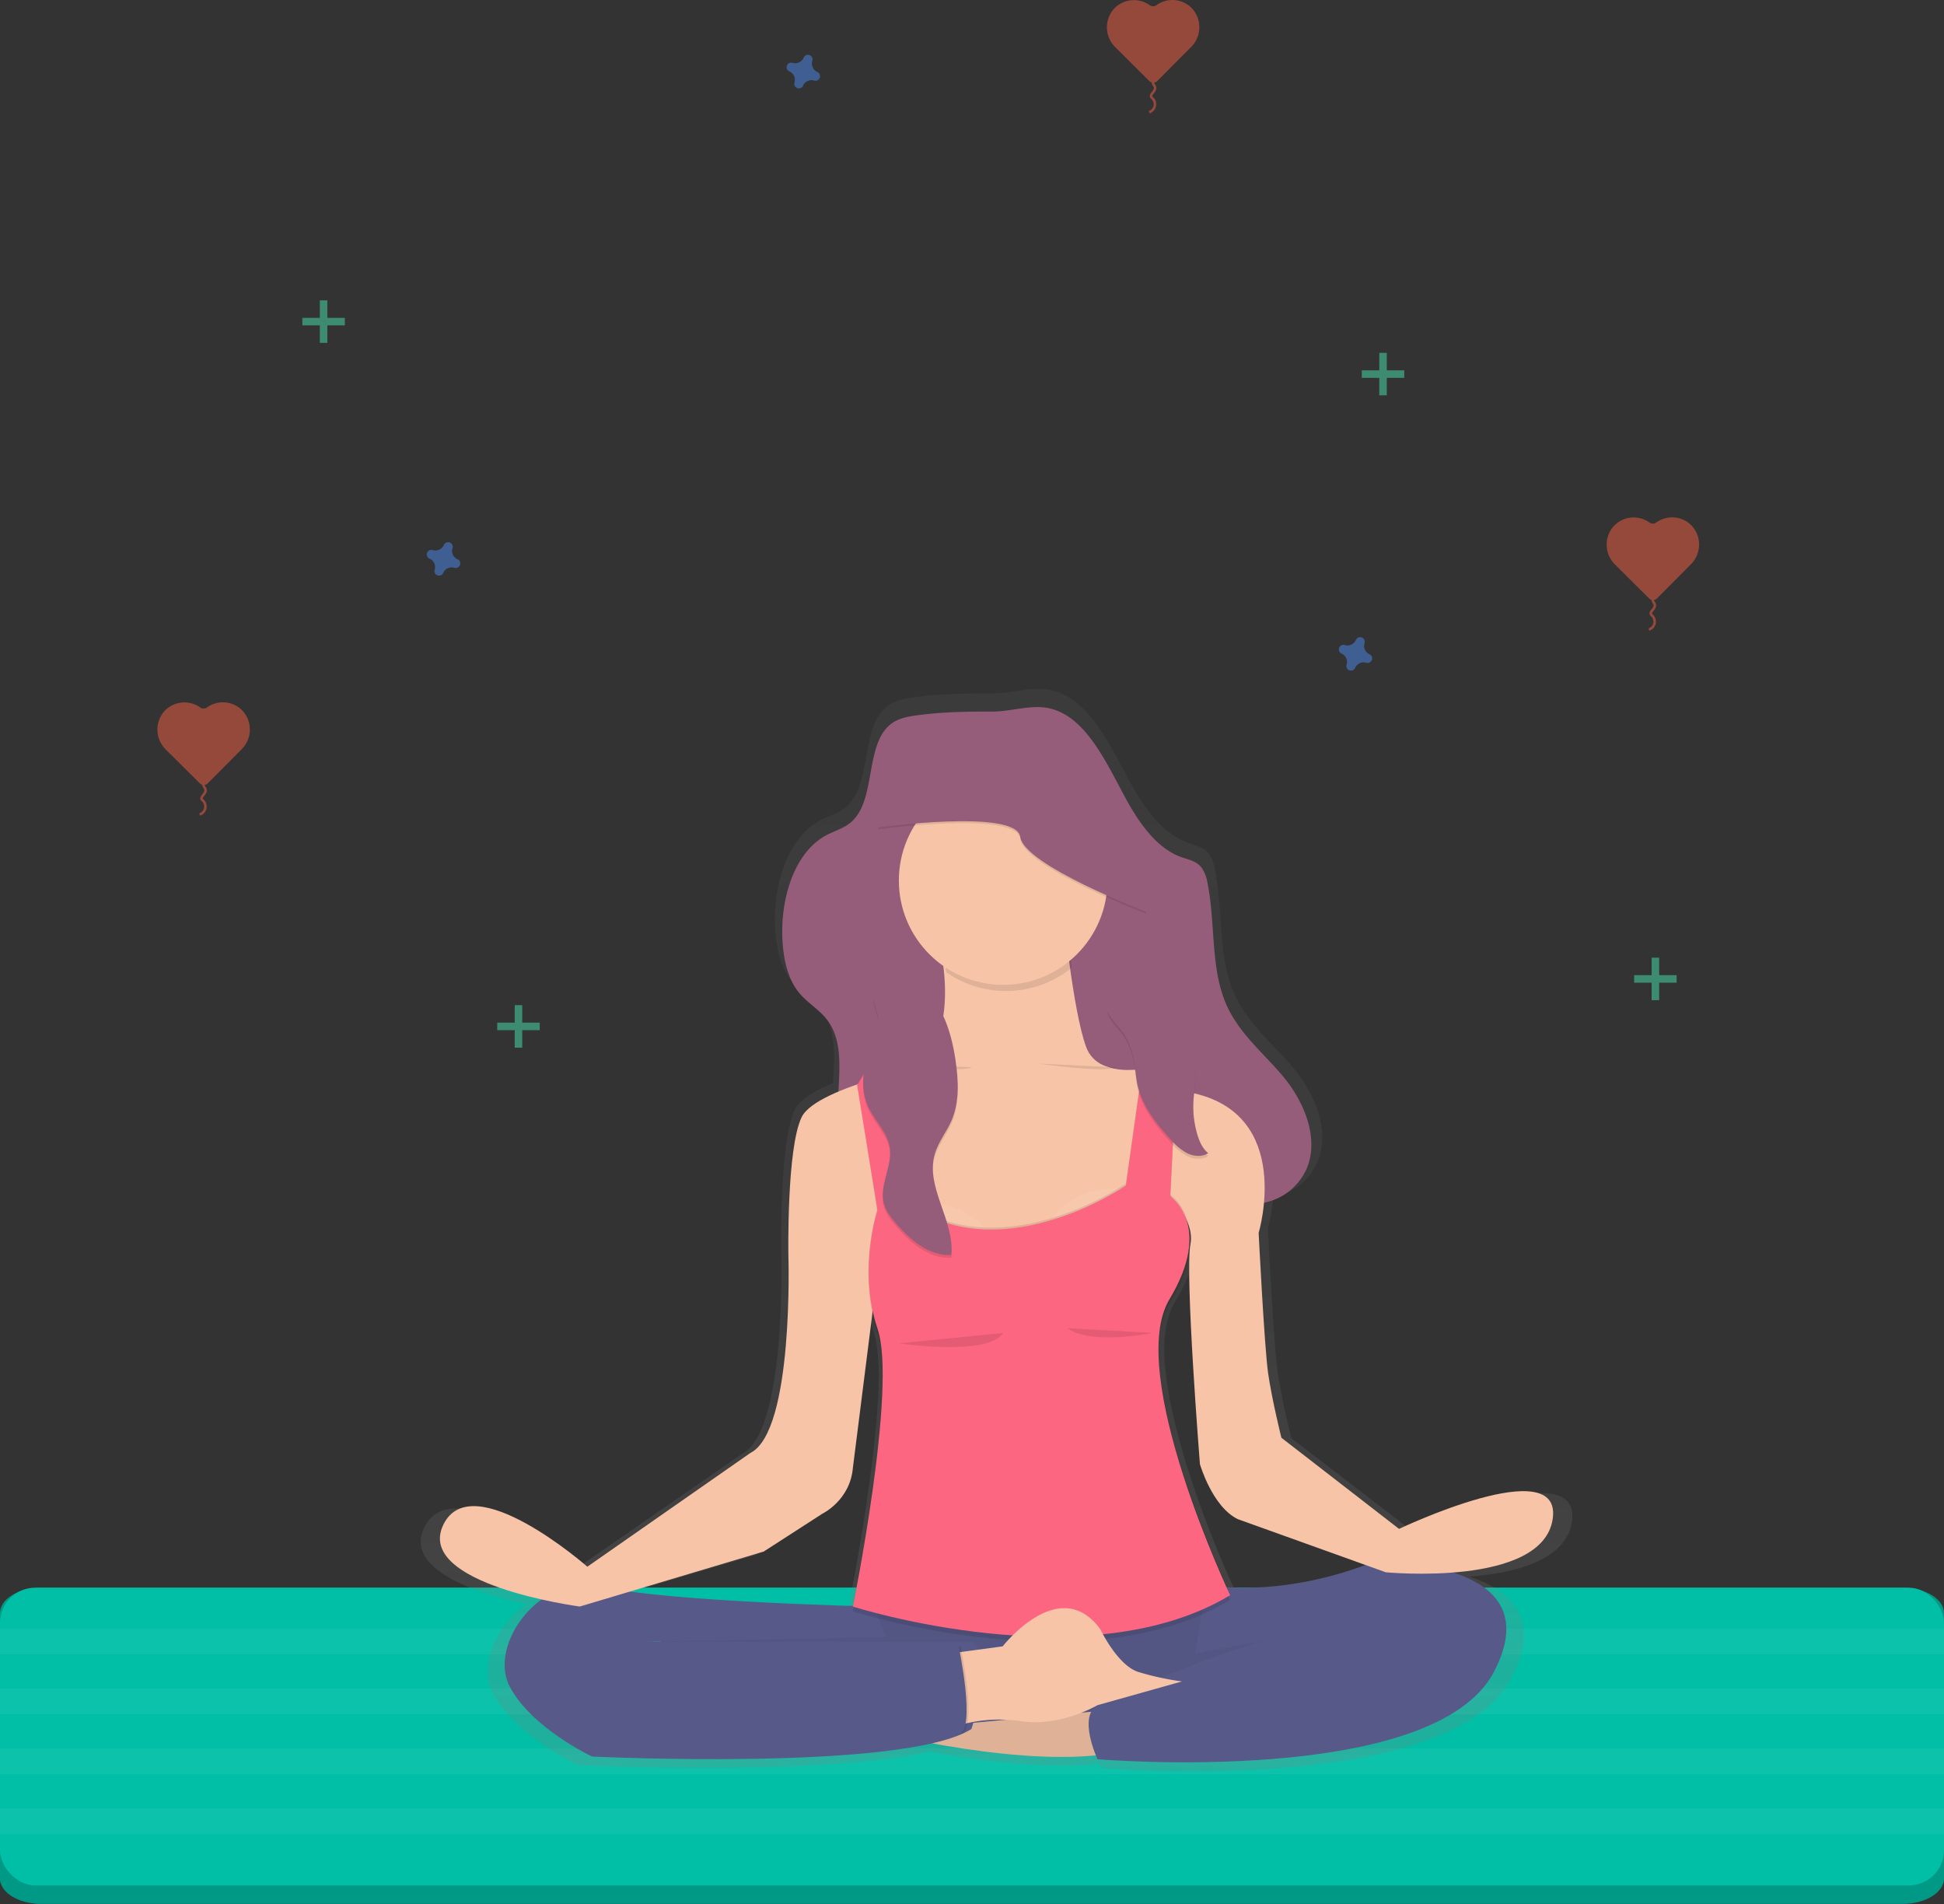 <svg id="46e57871-9956-42ae-80ad-44debb9ce8bb" data-name="Layer 1" xmlns="http://www.w3.org/2000/svg" xmlns:xlink="http://www.w3.org/1999/xlink" width="778" height="761.81" viewBox="0 0 778 761.81"><rect x="0" y="0" width="778" height="761.81" fill="#333333" stroke="none"/><defs><linearGradient id="4e52bdea-3ee3-4982-ab0f-41ec51f7690b" x1="593" y1="777.92" x2="593" y2="344.92" gradientUnits="userSpaceOnUse"><stop offset="0" stop-color="gray" stop-opacity="0.25"/><stop offset="0.54" stop-color="gray" stop-opacity="0.12"/><stop offset="1" stop-color="gray" stop-opacity="0.1"/></linearGradient></defs><title>Meditation</title><path d="M955.66,704.53h-745c-9.12,0-16.51,4.59-16.51,10.25v106c0,5.66,7.39,10.25,16.51,10.25h745c9.12,0,16.52-4.59,16.52-10.25v-106C972.18,709.12,964.78,704.53,955.66,704.53Z" transform="translate(-194.18 -69.27)" fill="#00bfa6"/><path d="M955.66,704.53h-745c-9.12,0-16.51,4.59-16.51,10.25v106c0,5.66,7.39,10.25,16.51,10.25h745c9.12,0,16.52-4.59,16.52-10.25v-106C972.18,709.12,964.78,704.53,955.66,704.53Z" transform="translate(-194.18 -69.27)" opacity="0.2"/><rect y="635.26" width="778" height="119.12" rx="14.09" ry="14.09" fill="#00bfa6"/><rect y="651.69" width="778" height="10.27" fill="#fff" opacity="0.05"/><rect y="675.65" width="778" height="10.27" fill="#fff" opacity="0.05"/><rect y="699.61" width="778" height="10.27" fill="#fff" opacity="0.05"/><rect y="723.57" width="778" height="10.27" fill="#fff" opacity="0.05"/><g opacity="0.5"><path d="M854.32,278.35a10.9,10.9,0,0,0-14.21,1.32,11.13,11.13,0,0,0,.44,15.51l13.58,13.5a2.27,2.27,0,0,0,3.21,0l13.5-13.58a11.13,11.13,0,0,0,.36-15.51A10.88,10.88,0,0,0,857,278.34,2.3,2.3,0,0,1,854.32,278.35Z" transform="translate(-194.18 -69.27)" fill="#f55f44"/><path d="M855.83,308.15a2,2,0,0,0,0,1.89,9.77,9.77,0,0,1,.53.88c.35.87-.26,1.82-.88,2.53-.39.45-.82,1.05-.57,1.6a2.07,2.07,0,0,0,.46.52,3.34,3.34,0,0,1-1.27,5.58" transform="translate(-194.18 -69.27)" fill="none" stroke="#f55f44" stroke-miterlimit="10"/></g><g opacity="0.5"><path d="M274.32,352.35a10.9,10.9,0,0,0-14.21,1.32,11.13,11.13,0,0,0,.44,15.51l13.58,13.5a2.27,2.27,0,0,0,3.21,0l13.5-13.58a11.13,11.13,0,0,0,.36-15.51A10.88,10.88,0,0,0,277,352.34,2.3,2.3,0,0,1,274.32,352.35Z" transform="translate(-194.18 -69.27)" fill="#f55f44"/><path d="M275.83,382.15a2,2,0,0,0,0,1.89,9.77,9.77,0,0,1,.53.88c.35.87-.26,1.82-.88,2.53-.39.45-.82,1.05-.57,1.6a2.07,2.07,0,0,0,.46.52,3.34,3.34,0,0,1-1.27,5.58" transform="translate(-194.18 -69.27)" fill="none" stroke="#f55f44" stroke-miterlimit="10"/></g><g opacity="0.5"><path d="M654.32,71.35a10.9,10.9,0,0,0-14.21,1.32,11.13,11.13,0,0,0,.44,15.51l13.58,13.5a2.27,2.27,0,0,0,3.21,0l13.5-13.58a11.13,11.13,0,0,0,.36-15.51A10.88,10.88,0,0,0,657,71.34,2.3,2.3,0,0,1,654.32,71.35Z" transform="translate(-194.18 -69.27)" fill="#f55f44"/><path d="M655.83,101.15a2,2,0,0,0,0,1.89,9.77,9.77,0,0,1,.53.88c.35.87-.26,1.82-.88,2.53-.39.45-.82,1-.57,1.6a2.07,2.07,0,0,0,.46.52,3.34,3.34,0,0,1-1.27,5.58" transform="translate(-194.18 -69.27)" fill="none" stroke="#f55f44" stroke-miterlimit="10"/></g><g opacity="0.5"><rect x="552" y="141.18" width="3" height="17" fill="#47e6b1"/><rect x="746.18" y="210.44" width="3" height="17" transform="translate(772.44 -598) rotate(90)" fill="#47e6b1"/></g><g opacity="0.5"><rect x="206" y="402.18" width="3" height="17" fill="#47e6b1"/><rect x="400.18" y="471.44" width="3" height="17" transform="translate(687.44 9) rotate(90)" fill="#47e6b1"/></g><g opacity="0.5"><rect x="128" y="120.18" width="3" height="17" fill="#47e6b1"/><rect x="322.18" y="189.44" width="3" height="17" transform="translate(327.44 -195) rotate(90)" fill="#47e6b1"/></g><g opacity="0.5"><rect x="661" y="383.18" width="3" height="17" fill="#47e6b1"/><rect x="855.18" y="452.44" width="3" height="17" transform="translate(1123.44 -465) rotate(90)" fill="#47e6b1"/></g><path d="M742.27,331.06a3.68,3.68,0,0,1-2-4.44,1.19,1.19,0,0,0,.08-.41h0A1.84,1.84,0,0,0,737,325h0a2.08,2.08,0,0,0-.2.36,3.68,3.68,0,0,1-4.44,2,1.86,1.86,0,0,0-.41-.08h0a1.84,1.84,0,0,0-1.22,3.31h0a1.82,1.82,0,0,0,.36.2,3.67,3.67,0,0,1,2,4.44,2,2,0,0,0-.08.41h0a1.84,1.84,0,0,0,3.31,1.22h0a1.58,1.58,0,0,0,.2-.36,3.69,3.69,0,0,1,4.45-2.05,1.77,1.77,0,0,0,.4.08h0a1.84,1.84,0,0,0,1.22-3.31h0A1.58,1.58,0,0,0,742.27,331.06Z" transform="translate(-194.18 -69.27)" fill="#4d8af0" opacity="0.5"/><path d="M377.27,293.06a3.68,3.68,0,0,1-2-4.44,1.19,1.19,0,0,0,.08-.41h0A1.84,1.84,0,0,0,372,287h0a2.08,2.08,0,0,0-.2.36,3.68,3.68,0,0,1-4.44,2,1.86,1.86,0,0,0-.41-.08h0a1.84,1.84,0,0,0-1.22,3.31h0a1.82,1.82,0,0,0,.36.2,3.67,3.67,0,0,1,2.05,4.44,2,2,0,0,0-.08.41h0a1.84,1.84,0,0,0,3.31,1.22h0a1.58,1.58,0,0,0,.2-.36,3.69,3.69,0,0,1,4.45-2.05,1.77,1.77,0,0,0,.4.08h0a1.84,1.84,0,0,0,1.22-3.31h0A1.58,1.58,0,0,0,377.27,293.06Z" transform="translate(-194.18 -69.27)" fill="#4d8af0" opacity="0.5"/><path d="M521.27,98.06a3.68,3.68,0,0,1-2-4.44,1.19,1.19,0,0,0,.08-.41h0A1.84,1.84,0,0,0,516,92h0a2.08,2.08,0,0,0-.2.36,3.68,3.68,0,0,1-4.44,2.05,1.86,1.86,0,0,0-.41-.08h0a1.84,1.84,0,0,0-1.22,3.31h0a1.82,1.82,0,0,0,.36.2,3.67,3.67,0,0,1,2.05,4.44,2,2,0,0,0-.08.41h0a1.84,1.84,0,0,0,3.31,1.22h0a1.58,1.58,0,0,0,.2-.36,3.69,3.69,0,0,1,4.45-2.05,1.77,1.77,0,0,0,.4.08h0a1.84,1.84,0,0,0,1.22-3.31h0A1.58,1.58,0,0,0,521.27,98.06Z" transform="translate(-194.18 -69.27)" fill="#4d8af0" opacity="0.5"/><path d="M759.66,682.08,711,644.71s-3.92-15.56-5.49-26.46-3.93-57.6-3.93-57.6a67.73,67.73,0,0,0,2.21-12.36c.48-.1,1-.22,1.45-.35a24.25,24.25,0,0,0,16.39-14.13c5-12.44-1.46-27.14-9.64-37s-18.48-17.78-23.86-30c-6.64-15.05-4.37-33.26-7.76-49.74a15.05,15.05,0,0,0-2.5-6.43c-2.11-2.61-5.4-3.17-8.33-4.21-9.28-3.3-16.24-12.31-21.67-21.72-8.79-15.25-17.89-38.45-36-39.77-6.73-.49-13.75,1.78-20.56,1.76-10.55,0-21,.13-31.46,1.58-3.74.51-7.61,1.21-10.73,3.67-10.71,8.48-5.86,30.87-16.18,40-3.07,2.7-7,3.68-10.47,5.54-13.08,7-18.89,25.67-18.12,42.46.37,7.88,2,16.07,6.65,21.82,3.69,4.6,8.93,7.24,12.37,12.1,5.53,7.82,4.78,18.21,4.18,28.77-7.4,3.1-13.34,6.66-15.21,10.49C506,526,506.82,570,506.82,570s2.35,72-15.71,81l-67.52,46.7s-47.9-41.64-59.68-17.12c-8.05,16.77,21.35,26.26,40.75,30.58-12.23,8.68-19,24.72-13.27,35.58,9,17.13,34.16,28.8,34.16,28.8s95.95,4.63,140.3-5.31h.73c18.83,3.41,45.85,7,67.52,4.84.42,1,.71,1.64.71,1.64s139,11.68,164.11-35.8c12.88-24.36-.56-35.6-16.72-40.78,18.09-1.44,38.69-6.5,41.06-21.89C827.58,650.16,759.66,682.08,759.66,682.08Zm-14,14.89c-25.44,9.26-46.08,9.78-57.08,9.09-5.4-11.78-27.92-62.79-28.51-96.94.15-7.62,1.5-14.28,4.55-19.28,6.54-10.77,8.48-19.22,8.26-25.63,0-.47,0-.94,0-1.4a26.17,26.17,0,0,0-.56-5.83,15.34,15.34,0,0,1,.92,8.34c-2.35,12.06,3.93,90.29,3.93,90.29s5.1,17.52,15.7,22.57Zm-249.08-5.55L521,675.85s11.39-5.45,12.57-18.68l8.05-63.23a64.44,64.44,0,0,0,2.15,8c1.42,4.15,2,10.23,2.12,17.47-.31,35.29-12.32,93.84-12.32,93.84l.14,0c0,.17-.06.31-.08.42l-.85.05c-19.75-.6-65.78-2.32-91.54-5.89ZM454,728.27v.12h-6Z" transform="translate(-194.18 -69.27)" fill="url(#4e52bdea-3ee3-4982-ab0f-41ec51f7690b)"/><path d="M646,391.06c5.24,9.18,12,18,21,21.17,2.83,1,6,1.57,8,4.12a14.74,14.74,0,0,1,2.43,6.27c3.27,16.06,1.08,33.81,7.5,48.5,5.2,11.89,15.15,19.63,23.06,29.22s14.11,23.93,9.32,36.05a23.53,23.53,0,0,1-15.85,13.78c-6.62,1.8-13.53,1.05-20.25-.14-8.86-1.57-17.88-4-25.26-10-12.77-10.38-18.17-29-24.85-45.57-3.14-7.76-7.31-15.89-14.21-18.66-7.9-3.18-16.79,2.13-21.92,9.92s-7.4,17.58-9.89,27c-2.8,10.64-6.34,21.68-13.71,28.64a23.07,23.07,0,0,1-24.64,4.92c-8.2-3.41-14.68-12.06-16.57-22.09-2.9-15.45,4.06-34-4.49-46.22-3.32-4.73-8.39-7.31-11.95-11.79-4.45-5.61-6.07-13.6-6.42-21.27-.75-16.38,4.86-34.63,17.51-41.41,3.38-1.81,7.15-2.76,10.12-5.4,10-8.89,5.28-30.72,15.63-39,3-2.41,6.76-3.08,10.38-3.59,10.14-1.4,20.21-1.56,30.4-1.53,6.59,0,13.38-2.2,19.88-1.72C628.72,353.57,637.51,376.19,646,391.06Z" transform="translate(-194.18 -69.27)" fill="#965d7b"/><polygon points="264.1 652.85 267.93 698.22 535.82 696.62 530.71 647.09 440.14 636.55 281.32 646.14 264.1 652.85" fill="#575988"/><polygon points="264.1 652.85 267.93 698.22 535.82 696.62 530.71 647.09 440.14 636.55 281.32 646.14 264.1 652.85" opacity="0.05"/><path d="M634.55,753.82l-89.18,8.35s61.1,15.56,96.77,8Z" transform="translate(-194.18 -69.27)" fill="#f7c4a7"/><path d="M634.55,753.82l-89.18,8.35s61.1,15.56,96.77,8Z" transform="translate(-194.18 -69.27)" opacity="0.1"/><path d="M566.62,434.29s17.46,45.92-8.35,66.41-4.55,77.8-4.55,77.8l99.43-4.56s9.86-64.51,4.55-78.17c0,0-23.53,6.83-28.84-7.59s-9.11-53.89-9.11-53.89Z" transform="translate(-194.18 -69.27)" fill="#f7c4a7"/><path d="M543.85,712.08s-83.87-1.9-108.53-8S389.4,727.26,398.13,744s33,28.08,33,28.08,124.86,6.07,151.8-11c0,0,10.25-29.22,0-34.91H452.77l96-1.9Z" transform="translate(-194.18 -69.27)" fill="#575988"/><path d="M677.05,703.35s28.09,6.07,66.79-9.11c0,0,72.49-2.27,48.2,44s-158.63,34.92-158.63,34.92-8-17.08,0-21.63,77.42-33.78,99.05-32.26l-60,11.76Z" transform="translate(-194.18 -69.27)" fill="#575988"/><path d="M623.19,456.38c-1.45-10.81-2.3-19.62-2.3-19.62H567.76a103.51,103.51,0,0,1,5.08,21.48,41.75,41.75,0,0,0,50.35-1.86Z" transform="translate(-194.18 -69.27)" opacity="0.1"/><circle cx="401.47" cy="352.31" r="41.74" fill="#f7c4a7"/><path d="M571.17,494.25s-50.09,9.49-56.16,22-5.31,55.41-5.31,55.41,2.27,70.2-15.18,78.93l-65.28,45.54s-46.29-40.6-57.68-16.7,54.65,32.64,54.65,32.64l73.62-22,23.53-15.18s11-5.31,12.14-18.22l9.87-78.17,39.47-11.39h63.75l8.54-24.38s15.75,12.62,13.47,24.38,3.8,88,3.8,88,4.93,17.07,15.18,22l59.2,21.25s62.61,6.07,66.79-21.25S754.09,681,754.09,681L707,644.53s-3.79-15.18-5.31-25.81-3.79-56.16-3.79-56.16,14.42-47.82-27.33-56.16l-53.89-16.7Z" transform="translate(-194.18 -69.27)" fill="#f7c4a7"/><path d="M537.59,503.93l7.78,51.42s-8,23.91,0,47.44S535.5,714,535.5,714s93.74,30,151-4.56c0,0-42.12-88.8-24.29-118.4s.3-41.18.3-41.18l2.74-54.45-12.9-3.8-7.59,53.89s-52.37,36.43-91.08,4.56l-8.35-58.45Z" transform="translate(-194.18 -69.27)" opacity="0.1"/><path d="M591.73,565a30.75,30.75,0,0,0-39.8-11.19C564.64,563.36,578.66,565.91,591.73,565Z" transform="translate(-194.18 -69.27)" fill="#fff" opacity="0.07"/><path d="M613.24,559.35A30.7,30.7,0,0,1,653,548.16C640.32,557.67,626.31,560.21,613.24,559.35Z" transform="translate(-194.18 -69.27)" fill="#fff" opacity="0.07"/><path d="M537.59,503.93l7.78,48.76s-8,23.91,0,47.44-9.87,111.19-9.87,111.19,93.74,30,151-4.55c0,0-42.12-88.8-24.29-118.4s.3-41.18.3-41.18l2.74-54.46-12.9-3.79-7.59,53.89s-52.37,36.43-91.08,4.55l-8.35-58.44Z" transform="translate(-194.18 -69.27)" opacity="0.1"/><path d="M537.21,503.55l8.16,49.9s-8,23.91,0,47.44-9.87,111.19-9.87,111.19,93.74,30,151-4.55c0,0-42.12-88.81-24.29-118.41s.3-41.17.3-41.17l2.74-54.46-12.9-3.79-7.59,53.89s-52.37,36.43-91.08,4.55l-8.35-58.44Z" transform="translate(-194.18 -69.27)" fill="#fc6681"/><path d="M575.73,730.67,595.46,728s22.77-29.22,39.09-6.83c0,0,6.83,14.42,15.18,17.07a112.12,112.12,0,0,0,17.46,3.8l-33.78,9.49s-14.8,8.73-30.36,6.45a58.87,58.87,0,0,0-27.32,2.28Z" transform="translate(-194.18 -69.27)" fill="#f7c4a7"/><path d="M553.91,606.77s35.67,5.31,41.74-4.17" transform="translate(-194.18 -69.27)" opacity="0.1"/><path d="M621.46,600.7s6.83,6.83,34.15,1.9" transform="translate(-194.18 -69.27)" opacity="0.1"/><path d="M552,494.82s26.19,3.8,31.12,1.52" transform="translate(-194.18 -69.27)" opacity="0.1"/><path d="M609.69,494.82s26.19,3.8,31.12,1.52" transform="translate(-194.18 -69.27)" opacity="0.1"/><path d="M578.57,727.83s7.22,34,0,35.2-17.45-5.6-17.45-6.36,4.55-22.39,4.55-22.39Z" transform="translate(-194.18 -69.27)" opacity="0.1"/><path d="M577.82,727.83s7.21,34,0,35.2-17.46-5.6-17.46-6.36,4.55-22.39,4.55-22.39Z" transform="translate(-194.18 -69.27)" fill="#575988"/><path d="M542.59,489.84c-3.19,7.39-4.32,16.11-.94,23.41,2.58,5.57,7.63,10.08,8.6,16.14,1.22,7.61-4.42,15.33-2.31,22.74.8,2.83,2.67,5.23,4.57,7.48,5.78,6.83,13.46,13.45,22.38,12.92,1.42-13.78-10.5-27.15-6.6-40.44,1.4-4.76,4.68-8.72,6.66-13.26,3.29-7.53,2.82-16.13,1.63-24.26-1.73-11.8-6.11-26.26-17.81-31.78-5.37-2.54-13-2.73-14.91,4.17-1.05,3.68,1.4,7.14,1.73,10.74C546,482.27,544.36,485.74,542.59,489.84Z" transform="translate(-194.18 -69.27)" opacity="0.1"/><path d="M542.59,488.71c-3.19,7.39-4.32,16.1-.94,23.41,2.58,5.56,7.63,10.08,8.6,16.13,1.22,7.61-4.42,15.33-2.31,22.74.8,2.83,2.67,5.24,4.57,7.49,5.78,6.82,13.46,13.44,22.38,12.91,1.42-13.78-10.5-27.15-6.6-40.44,1.4-4.76,4.68-8.72,6.66-13.26,3.29-7.53,2.82-16.13,1.63-24.26-1.73-11.8-6.11-26.26-17.81-31.78-5.37-2.54-13-2.72-14.91,4.17-1.05,3.68,1.4,7.14,1.73,10.74C546,481.13,544.36,484.6,542.59,488.71Z" transform="translate(-194.18 -69.27)" fill="#965d7b"/><path d="M545.56,401.09s55.4-7.59,56.92,3.79,50.48,30,50.48,30l-12.15-30-22.39-37.19s-41-3-42.88,0S552,380.59,552,380.59Z" transform="translate(-194.18 -69.27)" opacity="0.1"/><path d="M545.56,400.33s55.4-7.59,56.92,3.79,50.48,30,50.48,30l-12.15-30-22.39-37.19s-41-3-42.88,0S552,379.83,552,379.83Z" transform="translate(-194.18 -69.27)" fill="#965d7b"/><path d="M642,481.42a27,27,0,0,1,5.56,11.13c.92,3.92,1,8,1.83,11.92,1.86,8.35,7.39,15.37,13.15,21.69a23.67,23.67,0,0,0,6.73,5.66c2.64,1.3,6,1.57,8.44,0-2.32-1.91-3.58-4.82-4.41-7.7a39.45,39.45,0,0,1-1.54-12.41c.25-7,2.3-14.39-.61-20.77-1.68-3.69-4.81-6.49-8-9a43.09,43.09,0,0,0-7.14-4.69c-4.72-2.35-10.12-3.38-15.33-3.9C633.9,472.66,639.83,478.86,642,481.42Z" transform="translate(-194.18 -69.27)" opacity="0.1"/><path d="M642,480.29a26.85,26.85,0,0,1,5.56,11.12c.92,3.92,1,8,1.83,11.92,1.86,8.35,7.39,15.37,13.15,21.69a23.67,23.67,0,0,0,6.73,5.66c2.64,1.3,6,1.57,8.44,0-2.32-1.91-3.58-4.81-4.41-7.7a39.45,39.45,0,0,1-1.54-12.41c.25-7,2.3-14.39-.61-20.77-1.68-3.68-4.81-6.48-8-9a42.52,42.52,0,0,0-7.14-4.7c-4.72-2.35-10.12-3.38-15.33-3.9C633.9,471.52,639.83,477.72,642,480.29Z" transform="translate(-194.18 -69.27)" fill="#965d7b"/></svg>
